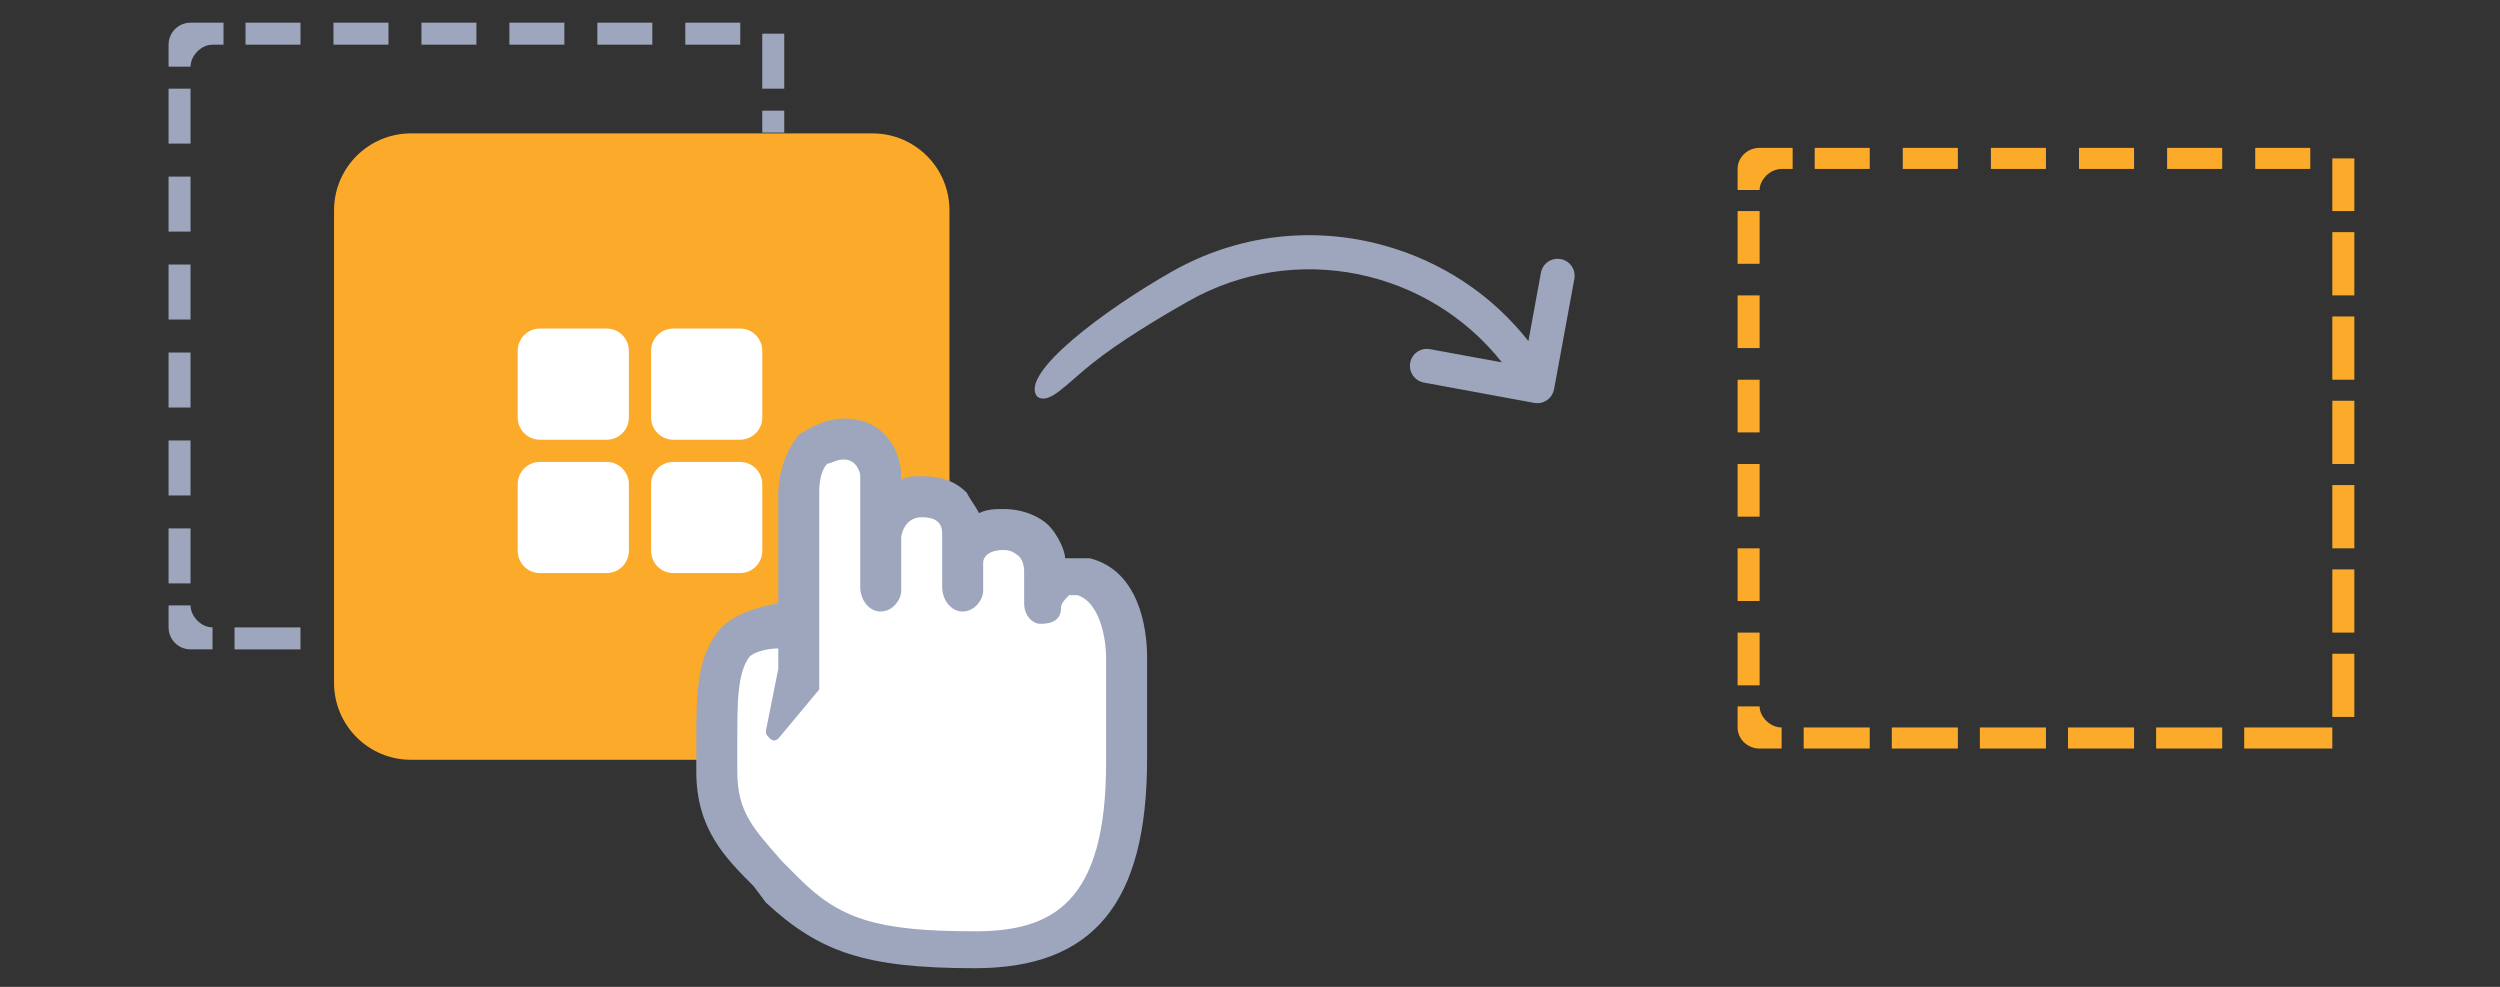 <?xml version="1.0" encoding="utf-8"?>
<!-- Generator: Adobe Illustrator 16.0.0, SVG Export Plug-In . SVG Version: 6.00 Build 0)  -->
<!DOCTYPE svg PUBLIC "-//W3C//DTD SVG 1.1//EN" "http://www.w3.org/Graphics/SVG/1.1/DTD/svg11.dtd">
<svg version="1.1" id="Layer_1" xmlns="http://www.w3.org/2000/svg" xmlns:xlink="http://www.w3.org/1999/xlink" x="0px" y="0px"
	 width="228px" height="90px" viewBox="0 0 228 90" enable-background="new 0 0 228 90" xml:space="preserve">
<rect x="0" y="0" width="228" height="90" fill="#333333" stroke="none"/>
<path fill="#FBAB29" d="M37.481,12.166h42.095c3.875,0,7.015,3.141,7.015,7.015v43.097c0,3.874-3.141,7.015-7.015,7.015H37.481
	c-3.875,0-7.016-3.139-7.016-7.015V19.181C30.466,15.306,33.607,12.166,37.481,12.166z"/>
<g>
	<g>
		<path fill="#FFFFFF" d="M55.325,29.963h-6.083c-1.119,0-2.027,0.909-2.027,2.027v6.084c0,1.119,0.908,2.028,2.027,2.028h6.083
			c1.12,0,2.028-0.909,2.028-2.028V31.99C57.353,30.872,56.445,29.963,55.325,29.963z M61.408,40.102h6.083
			c1.119,0,2.028-0.909,2.028-2.028V31.99c0-1.119-0.909-2.027-2.028-2.027h-6.083c-1.12,0-2.027,0.909-2.027,2.027v6.084
			C59.381,39.193,60.288,40.102,61.408,40.102z M69.519,50.238v-6.082c0-1.121-0.909-2.027-2.028-2.027h-6.083
			c-1.12,0-2.027,0.906-2.027,2.027v6.082c0,1.121,0.907,2.027,2.027,2.027h6.083C68.61,52.266,69.519,51.357,69.519,50.238z
			 M55.325,42.127h-6.083c-1.119,0-2.027,0.908-2.027,2.027v6.083c0,1.119,0.908,2.027,2.027,2.027h6.083
			c1.12,0,2.028-0.908,2.028-2.027v-6.083C57.353,43.036,56.445,42.127,55.325,42.127z M98.955,51.46c-0.717,0-1.797,0-2.154,0
			c0-0.729-0.72-2.18-1.44-2.903c-0.716-0.726-2.156-1.453-3.952-1.453c-0.721,0-1.439,0-2.156,0.363
			c-0.362-0.726-0.719-1.09-1.082-1.815c-0.717-0.724-1.796-1.452-3.952-1.452c-0.72,0-1.797,0.364-1.797,0.364
			s-1.438-5.477-5.033-5.477c-1.437,0-2.875,0.728-3.955,1.452c-1.796,2.179-1.796,5.08-1.796,5.08v9.834
			c-2.158,0.362-3.955,1.088-5.033,2.177c-2.156,2.54-2.156,5.807-2.156,10.161c0,0.726,0,1.815,0,2.541
			c0,5.08,2.517,7.619,5.031,10.16l1.08,1.453c4.673,4.353,8.627,5.807,18.33,5.807c10.426,0,15.099-5.807,15.099-18.508v-9.074
			C103.989,57.627,103.268,52.547,98.955,51.46z"/>
	</g>
</g>
<g>
	<g>
		<path fill="#9DA6BC" d="M99.378,50.911c-0.744,0-1.869,0-2.241,0c0-0.75-0.748-2.242-1.497-2.99
			c-0.744-0.749-2.24-1.496-4.108-1.496c-0.749,0-1.498,0-2.241,0.373c-0.377-0.745-0.749-1.121-1.125-1.868
			c-0.747-0.747-1.868-1.495-4.11-1.495c-0.748,0-1.494,0-1.868,0.374V43.4c0-2.244-1.494-5.233-5.233-5.233
			c-1.494,0-2.99,0.75-4.11,1.495c-1.868,2.244-1.868,5.233-1.868,5.233v10.131c-2.244,0.374-4.113,1.121-5.233,2.244
			c-2.242,2.613-2.242,5.979-2.242,10.467c0,0.75,0,1.869,0,2.618c0,5.231,2.617,7.85,5.232,10.469l1.123,1.497
			c4.858,4.482,8.969,5.979,19.058,5.979c10.84,0,15.699-5.979,15.699-19.065v-9.351C104.613,57.268,103.865,52.032,99.378,50.911z
			 M100.875,69.605c0,12.715-4.857,15.329-11.96,15.329c-8.969,0-12.333-1.121-16.068-4.86c-0.375-0.374-0.749-0.749-1.495-1.495
			c-2.617-2.993-4.112-4.485-4.112-8.225c0-0.749,0-1.87,0-2.618c0-3.738,0-6.356,1.121-7.854c0.374-0.373,1.496-0.745,2.617-0.745
			v1.868l-1.121,5.609c0,0.372,0,0.372,0.374,0.748c0.374,0.373,0.748,0,0.748,0l3.736-4.486c0-0.374,0-0.75,0-0.75V44.895
			c0-0.372,0-1.871,0.747-2.616c0.373,0,0.748-0.374,1.495-0.374c1.121,0,1.496,1.119,1.496,1.495v5.642v4.486
			c0,1.123,0.747,2.242,1.868,2.242c1.12,0,1.869-1.119,1.869-1.868v-4.86c0-0.373,0.375-1.87,1.868-1.87
			c1.12,0,1.868,0.374,1.868,1.497v4.859c0,1.123,0.749,2.242,1.871,2.242c1.119,0,1.867-1.119,1.867-1.868v-2.616
			c0-0.375,0.373-1.125,1.87-1.125c0.747,0,1.12,0.376,1.12,0.376c0.748,0.374,0.748,1.495,0.748,1.495v2.993
			c0,1.121,0.749,1.868,1.496,1.868c1.121,0,1.868-0.375,1.868-1.494c0-0.374,0.373-0.748,0.745-1.123c0,0,0.375,0,0.749,0
			c2.244,0.749,2.616,4.488,2.616,5.606V69.605L100.875,69.605z M21.388,59.223h6.016v-2.006h-6.016V59.223z M17.378,48.192h-2.005
			v5.014h2.005V48.192z M17.378,40.171h-2.005v5.013h2.005V40.171z M17.378,32.15h-2.005v5.014h2.005V32.15z M17.378,24.128h-2.005
			v5.013h2.005V24.128z M17.378,16.107h-2.005v5.013h2.005V16.107z M17.378,8.085h-2.005v5.013h2.005V8.085z M22.392,4.074h5.013
			V2.069h-5.013V4.074z M30.413,4.074h5.014V2.069h-5.014V4.074z M38.435,4.074h5.014V2.069h-5.014V4.074z M46.456,4.074h5.013
			V2.069h-5.013V4.074z M54.478,4.074h5.013V2.069h-5.013V4.074z M67.513,2.068H62.5v2.005h5.013V2.068z M71.523,10.09h-2.005v2.005
			h2.005V10.09z M71.523,3.071h-2.005v5.014h2.005V3.071z M15.373,4.074v2.005c0,0,1.116,0,2.005,0c0-0.964,0.931-2.005,2.005-2.005
			c0.893,0,0.994,0,1.003,0V2.069h-3.008C16.271,2.068,15.373,2.967,15.373,4.074z M17.378,55.21c-0.889,0-2.005,0-2.005,0v2.007
			c0,1.106,0.898,2.004,2.005,2.004h2.005c0,0,0-0.563,0-2.004C18.308,57.217,17.378,56.174,17.378,55.21z M142.339,23.629
			c-0.848-0.154-1.652,0.395-1.806,1.241l-1.143,6.238c-3.324-4.228-7.9-7.266-13.191-8.727c-6.553-1.813-13.431-0.961-19.336,2.396
			c-6.18,3.508-13.922,9.309-12.277,11.384c1.079,0.801,2.556-1.048,5.013-3.008c2.483-1.979,5.956-4.083,8.792-5.687
			c9.724-5.512,21.862-2.925,28.583,5.581l-6.56-1.202c-0.85-0.154-1.651,0.395-1.806,1.241c-0.147,0.824,0.382,1.612,1.188,1.791
			c0.021,0.005,0.033,0.007,0.055,0.012l10.07,1.855c0.824,0.149,1.608-0.369,1.792-1.185l0.025-0.111
			c0.006-0.023,0.008-0.035,0.012-0.057l0.002-0.011l1.829-9.948C143.737,24.585,143.175,23.78,142.339,23.629z"/>
	</g>
</g>
<g>
	<g>
		<path fill="#FBAB29" d="M164.495,68.268h6.025v-1.922h-6.025V68.268z M160.477,57.694h-2.008v4.807h2.008V57.694z M160.477,50.006
			h-2.008v4.805h2.008V50.006z M160.477,42.316h-2.008v4.807h2.008V42.316z M160.477,34.629h-2.008v4.806h2.008V34.629z
			 M160.477,26.94h-2.008v4.806h2.008V26.94z M160.477,19.25h-2.008v4.806h2.008V19.25z M165.5,15.407h5.021v-1.923H165.5V15.407z
			 M173.534,15.407h5.022v-1.923h-5.022V15.407z M181.57,15.407h5.021v-1.923h-5.021V15.407z M189.606,15.407h5.021v-1.923h-5.021
			V15.407z M197.641,15.407h5.023v-1.923h-5.023V15.407z M210.698,13.483h-5.021v1.923h5.021V13.483z M212.708,26.94h2.009v-5.767
			h-2.009V26.94z M212.708,14.445v4.806h2.009v-4.806H212.708z M158.469,15.407v1.921c0,0,1.117,0,2.008,0
			c0-0.923,0.933-1.921,2.008-1.921c0.896,0,0.997,0,1.005,0v-1.923h-3.013C159.367,13.483,158.469,14.345,158.469,15.407z
			 M160.477,64.423c-0.891,0-2.008,0-2.008,0v1.923c0,1.061,0.898,1.922,2.008,1.922h2.008c0,0,0-0.541,0-1.922
			C161.409,66.346,160.477,65.347,160.477,64.423z M172.531,68.268h6.025v-1.922h-6.025V68.268z M180.565,68.268h6.026v-1.922
			h-6.026V68.268z M188.602,68.268h6.026v-1.922h-6.026V68.268z M196.638,68.268h6.026v-1.922h-6.026V68.268z M212.708,42.316h2.009
			V36.55h-2.009V42.316z M212.708,34.629h2.009v-5.767h-2.009V34.629z M212.708,50.006h2.009V44.24h-2.009V50.006z M212.708,57.694
			h2.009v-5.767h-2.009V57.694z M212.708,65.385h2.009v-5.767h-2.009V65.385z M204.672,68.268h8.036v-1.922h-8.036V68.268z"/>
	</g>
</g>
</svg>
